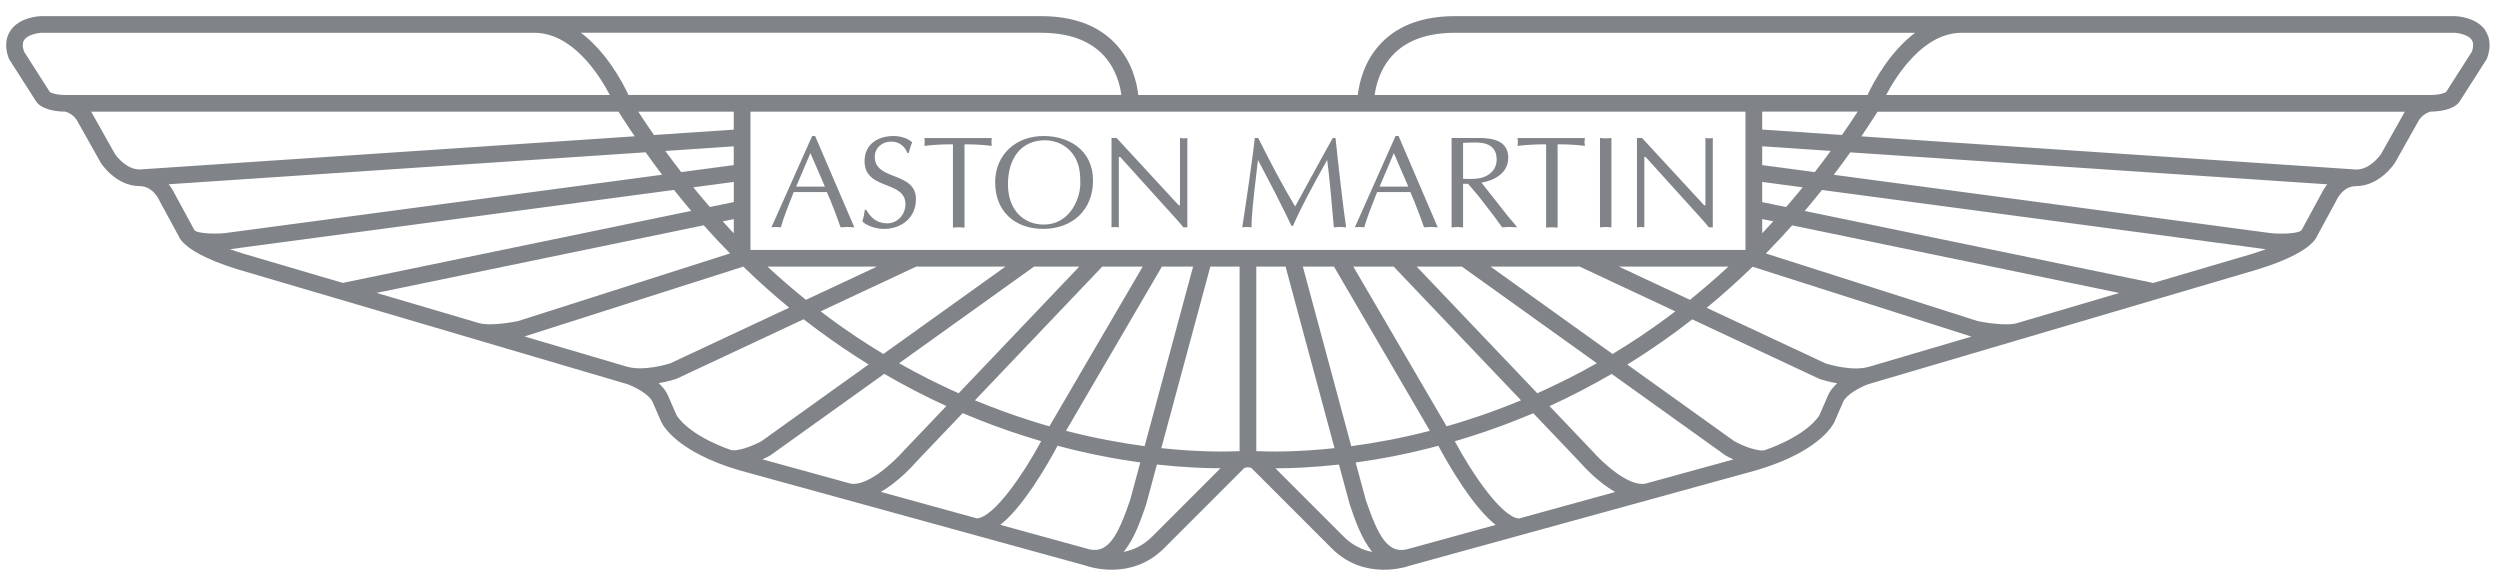 <svg width="129" height="30" viewBox="0 0 129 30" fill="none" xmlns="http://www.w3.org/2000/svg">
<path fill-rule="evenodd" clip-rule="evenodd" d="M128.249 1.569C127.781 0.887 126.793 0.836 126.681 0.833H75.073C73.448 0.833 72.173 1.294 71.29 2.202C70.382 3.13 70.133 4.284 70.063 4.902H58.734C58.667 4.284 58.417 3.13 57.507 2.202C56.621 1.294 55.349 0.833 53.721 0.833H2.113C2.001 0.836 1.013 0.887 0.545 1.569C0.431 1.737 0.319 1.988 0.319 2.325C0.319 2.515 0.352 2.732 0.44 2.979C0.452 3.009 0.464 3.04 0.482 3.07L1.872 5.246C1.953 5.369 2.29 5.749 3.376 5.761C3.469 5.788 3.779 5.897 3.975 6.219C3.987 6.237 5.193 8.386 5.193 8.386C5.194 8.389 5.197 8.393 5.199 8.397C5.201 8.401 5.203 8.404 5.205 8.407C5.235 8.456 5.983 9.592 7.191 9.604H7.209C7.903 9.604 8.222 10.333 8.234 10.364C8.236 10.367 8.237 10.37 8.239 10.373C8.24 10.376 8.242 10.38 8.243 10.383C8.246 10.39 8.249 10.397 8.252 10.403C8.252 10.403 9.19 12.13 9.217 12.178C9.241 12.235 9.277 12.302 9.334 12.38C9.364 12.422 9.397 12.461 9.434 12.498C9.765 12.853 10.525 13.359 12.255 13.896C12.255 13.896 14.524 14.565 17.535 15.451H17.538C21.321 16.568 26.28 18.028 29.401 18.948L29.409 18.95C31.086 19.444 32.231 19.781 32.376 19.824C32.792 19.975 33.507 20.355 33.675 20.744L34.118 21.765C34.191 21.925 34.896 23.312 38.169 24.273L43.604 25.768C48.721 27.176 55.653 29.084 56.003 29.18C56.235 29.264 58.384 29.966 60.057 28.297L64.135 24.219C64.144 24.209 64.159 24.192 64.172 24.176C64.178 24.17 64.215 24.139 64.285 24.122C64.328 24.119 64.364 24.116 64.388 24.113C64.401 24.113 64.416 24.115 64.435 24.117C64.451 24.119 64.469 24.121 64.491 24.122C64.555 24.135 64.588 24.159 64.601 24.171C64.614 24.188 64.63 24.208 64.641 24.219L68.719 28.297C70.392 29.97 72.54 29.264 72.773 29.18C72.791 29.174 79.934 27.209 85.172 25.768C88.205 24.933 90.601 24.273 90.601 24.273C90.863 24.195 91.107 24.116 91.336 24.035L91.418 24.008C94 23.074 94.594 21.91 94.657 21.771C94.657 21.765 95.103 20.744 95.103 20.744C95.272 20.355 95.987 19.975 96.403 19.824C96.423 19.818 105.288 17.205 111.238 15.451H111.241C114.249 14.562 116.515 13.896 116.515 13.896C118.248 13.359 119.008 12.85 119.342 12.498C119.381 12.461 119.414 12.419 119.445 12.377C119.505 12.299 119.541 12.232 119.562 12.178C119.586 12.13 120.526 10.403 120.526 10.403C120.529 10.397 120.533 10.39 120.536 10.384C120.539 10.377 120.542 10.37 120.545 10.364C120.557 10.333 120.876 9.604 121.57 9.604H121.587C122.796 9.592 123.544 8.456 123.574 8.407C123.577 8.404 123.579 8.401 123.581 8.397C123.583 8.393 123.586 8.389 123.589 8.386C123.589 8.386 124.794 6.237 124.806 6.219C125 5.897 125.313 5.788 125.406 5.761C126.492 5.746 126.829 5.369 126.907 5.252C126.91 5.246 128.3 3.07 128.3 3.07C128.318 3.042 128.333 3.012 128.342 2.979C128.43 2.732 128.462 2.515 128.462 2.325C128.462 1.988 128.354 1.737 128.236 1.569H128.249ZM64.602 24.173L64.605 24.177L64.604 24.175L64.602 24.173ZM71.911 2.792C72.628 2.063 73.692 1.692 75.073 1.692H98.82C97.491 2.687 96.659 4.272 96.363 4.902H70.932C71.001 4.387 71.221 3.498 71.911 2.795V2.792ZM90.93 10.427V9.387L93.018 9.667C92.738 10.011 92.451 10.351 92.162 10.683L90.93 10.43V10.427ZM91.502 11.421C91.315 11.629 91.122 11.834 90.93 12.036V11.304L91.502 11.421ZM90.93 8.516V7.548L94.465 7.787C94.197 8.157 93.922 8.522 93.642 8.881L92.363 8.71C91.729 8.626 91.239 8.561 90.93 8.519V8.516ZM90.93 6.686V5.758H95.857C95.592 6.168 95.323 6.569 95.046 6.964L90.927 6.686H90.93ZM53.721 1.692C55.102 1.692 56.166 2.063 56.883 2.792C57.574 3.495 57.794 4.384 57.862 4.899H32.43C32.135 4.269 31.303 2.687 29.974 1.689H53.721V1.692ZM36.632 10.683C36.343 10.351 36.056 10.011 35.776 9.667L37.864 9.387V10.427L36.632 10.68V10.683ZM37.864 11.307V12.039C37.672 11.837 37.482 11.632 37.292 11.424L37.864 11.307ZM34.329 7.79C34.6 8.159 34.873 8.523 35.15 8.881C35.622 8.818 36.05 8.761 36.428 8.71L36.431 8.71C37.065 8.626 37.554 8.56 37.861 8.519V7.551L34.329 7.79ZM32.934 5.761C33.202 6.168 33.471 6.572 33.745 6.967L37.861 6.689V5.761H32.934ZM3.433 4.902C2.842 4.902 2.619 4.779 2.571 4.745C2.417 4.504 1.425 2.949 1.239 2.66C1.199 2.536 1.175 2.425 1.175 2.328C1.175 2.223 1.199 2.129 1.251 2.057C1.438 1.783 1.962 1.701 2.134 1.692H27.569C29.531 1.692 30.905 3.832 31.469 4.902H3.433ZM7.203 8.745C6.498 8.739 5.989 8.031 5.934 7.949C5.916 7.919 4.72 5.788 4.72 5.788C4.72 5.786 4.719 5.785 4.717 5.782C4.716 5.78 4.715 5.779 4.714 5.776C4.711 5.77 4.708 5.764 4.702 5.761H31.915C32.187 6.192 32.467 6.617 32.75 7.033L7.203 8.745ZM10.07 11.91C10.021 11.861 10.006 11.831 10.006 11.831L10.015 11.855L10.006 11.832C9.999 11.816 9.992 11.8 9.988 11.792C9.988 11.792 9.036 10.038 9.018 10.008C8.985 9.936 8.885 9.731 8.704 9.508L33.316 7.859C33.594 8.251 33.877 8.637 34.166 9.016C31.462 9.377 27.752 9.873 24.122 10.358L24.092 10.362L24.083 10.363C17.727 11.212 11.627 12.027 11.616 12.027C10.977 12.091 10.254 12.033 10.067 11.91H10.07ZM12.508 13.073C12.273 13.001 12.062 12.928 11.866 12.859L34.778 9.8C35.071 10.168 35.366 10.529 35.667 10.882L17.683 14.598L12.508 13.073ZM24.718 16.672L19.431 15.114L36.312 11.626C36.755 12.124 37.208 12.606 37.669 13.076C35.486 13.772 26.773 16.554 26.737 16.566C26.336 16.651 25.239 16.826 24.718 16.672ZM32.358 18.923L27.063 17.362L38.353 13.757C39.119 14.502 39.908 15.207 40.722 15.876C37.654 17.314 34.609 18.739 34.586 18.748C34.417 18.803 33.196 19.167 32.358 18.92V18.923ZM54.146 21.998C53.809 21.901 53.468 21.799 53.122 21.687C52.166 21.383 51.229 21.039 50.307 20.656C52.86 17.974 56.193 14.475 56.877 13.757H58.963L54.149 21.998H54.146ZM59.955 13.757H61.564L61.264 14.868C60.704 16.941 59.735 20.524 59.062 23.022C57.854 22.86 56.485 22.612 55.005 22.23C55.53 21.331 56.659 19.399 57.719 17.584L57.745 17.54C58.719 15.872 59.631 14.311 59.955 13.757ZM49.463 20.292C48.417 19.824 47.392 19.309 46.394 18.742L53.357 13.757H55.69L49.466 20.292H49.463ZM45.581 18.266C44.619 17.688 43.681 17.061 42.772 16.389C42.63 16.283 42.485 16.174 42.344 16.066L47.277 13.757H51.88C50.496 14.749 47.992 16.542 45.581 18.266ZM39.601 13.757C40.249 14.354 40.908 14.926 41.586 15.471L43.423 14.612L45.249 13.757H39.601ZM37.681 23.209C35.455 22.41 34.928 21.455 34.905 21.414C34.896 21.392 34.465 20.4 34.465 20.4C34.36 20.162 34.188 19.954 33.985 19.773C34.483 19.686 34.848 19.568 34.878 19.556L34.923 19.538L41.469 16.473C41.737 16.684 42.009 16.889 42.284 17.091C43.109 17.7 43.956 18.272 44.821 18.806C41.906 20.894 39.32 22.745 39.299 22.76C38.829 23.019 38.004 23.336 37.678 23.206L37.681 23.209ZM43.836 24.939L39.345 23.703C39.521 23.623 39.658 23.549 39.728 23.511L39.739 23.505L39.747 23.5C39.759 23.493 39.769 23.487 39.779 23.477L45.626 19.291C46.668 19.897 47.739 20.451 48.832 20.952L46.623 23.269L46.609 23.285C46.168 23.791 44.719 25.183 43.83 24.939H43.836ZM50.418 26.751L45.451 25.382C46.364 24.855 47.111 24.023 47.257 23.854C47.26 23.851 48.287 22.772 49.673 21.316C50.728 21.765 51.805 22.166 52.902 22.513C53.179 22.6 53.453 22.685 53.724 22.763C52.784 24.514 51.286 26.675 50.421 26.748L50.418 26.751ZM56.232 28.351L51.617 27.082C52.136 26.669 52.697 26.012 53.312 25.102C53.887 24.255 54.348 23.417 54.572 23.001C56.133 23.417 57.571 23.688 58.839 23.863C58.528 25.018 58.321 25.786 58.318 25.792C57.685 27.646 57.188 28.55 56.235 28.351H56.232ZM59.451 27.688C58.981 28.158 58.46 28.384 57.977 28.478C58.534 27.81 58.868 26.83 59.13 26.062L59.131 26.057C59.131 26.054 59.133 26.05 59.134 26.046C59.135 26.044 59.136 26.042 59.137 26.039C59.138 26.036 59.139 26.033 59.14 26.03L59.698 23.969C61.052 24.119 62.17 24.162 62.977 24.162L59.451 27.688ZM63.963 23.279C63.312 23.309 61.88 23.333 59.924 23.125L62.453 13.757H63.963V23.279ZM38.724 12.898V5.761H90.067V12.898H38.724ZM69.831 13.757H71.914C72.598 14.475 75.931 17.974 78.484 20.656C77.562 21.039 76.625 21.383 75.669 21.687C75.323 21.799 74.979 21.901 74.645 21.998L69.831 13.757ZM73.782 22.23C72.303 22.612 70.934 22.86 69.725 23.022C69.325 21.537 68.82 19.666 68.36 17.958L68.354 17.935C67.875 16.157 67.444 14.558 67.227 13.757H68.833C69.156 14.308 70.059 15.854 71.026 17.511L71.055 17.56L71.122 17.674C72.166 19.462 73.266 21.346 73.782 22.23ZM73.101 13.757H75.434L82.397 18.742C81.399 19.309 80.374 19.824 79.325 20.292L73.101 13.757ZM76.911 13.757H81.511L86.445 16.066C86.303 16.174 86.158 16.283 86.016 16.389C85.106 17.061 84.169 17.688 83.207 18.266C82.167 17.521 81.11 16.764 80.133 16.064C78.846 15.143 77.698 14.321 76.911 13.757ZM83.536 13.757H89.184C88.539 14.354 87.876 14.927 87.201 15.472L85.355 14.608L83.536 13.757ZM68.861 23.125C66.911 23.332 65.478 23.309 64.825 23.279V13.757H66.335L68.861 23.125ZM69.337 27.691L65.811 24.165C66.621 24.165 67.736 24.122 69.09 23.972L69.648 26.033L69.657 26.061L69.658 26.065C69.92 26.833 70.254 27.813 70.811 28.481C70.328 28.387 69.807 28.161 69.337 27.691ZM72.556 28.354C71.603 28.553 71.106 27.649 70.473 25.795C70.473 25.793 70.436 25.654 70.369 25.409C70.278 25.072 70.131 24.534 69.952 23.866C71.22 23.691 72.658 23.42 74.219 23.004C74.439 23.42 74.904 24.255 75.479 25.105C76.094 26.012 76.655 26.669 77.173 27.085C74.666 27.775 72.749 28.303 72.559 28.354H72.556ZM78.37 26.754C77.505 26.681 76.007 24.52 75.067 22.769C75.338 22.691 75.612 22.606 75.889 22.519C76.986 22.172 78.063 21.771 79.118 21.322C80.504 22.778 81.531 23.857 81.534 23.86C81.68 24.029 82.427 24.861 83.34 25.388C82.072 25.737 80.749 26.101 79.484 26.45L79.465 26.456L78.373 26.757L78.37 26.754ZM84.955 24.942C84.066 25.186 82.617 23.794 82.177 23.288C82.174 23.282 82.168 23.279 82.165 23.273L79.956 20.955C81.049 20.454 82.12 19.9 83.162 19.294L89.009 23.48C89.009 23.48 89.016 23.485 89.024 23.491C89.033 23.496 89.043 23.503 89.049 23.508L89.059 23.514C89.13 23.552 89.267 23.627 89.443 23.706C88.639 23.929 87.374 24.277 85.887 24.686L84.952 24.942H84.955ZM94.326 20.403C94.326 20.403 93.928 21.316 93.886 21.416C93.863 21.457 93.336 22.414 91.104 23.215C90.775 23.339 89.956 23.025 89.489 22.766C89.474 22.754 87.91 21.634 85.844 20.155L85.833 20.147L83.967 18.812C84.832 18.278 85.679 17.706 86.504 17.097C86.779 16.895 87.05 16.687 87.319 16.479L93.865 19.544L93.91 19.562L93.922 19.566C93.996 19.589 94.343 19.698 94.802 19.779C94.603 19.957 94.428 20.165 94.323 20.403H94.326ZM96.433 18.926C95.595 19.174 94.374 18.806 94.205 18.755C94.181 18.742 91.134 17.317 88.066 15.882C88.88 15.213 89.666 14.508 90.434 13.763L101.726 17.368C100.37 17.768 99.15 18.128 98.2 18.407L98.184 18.412L98.18 18.413C97.372 18.651 96.762 18.831 96.43 18.929L96.433 18.926ZM104.073 16.675C103.555 16.828 102.457 16.654 102.054 16.569C102.04 16.565 100.905 16.203 99.356 15.708L99.34 15.703C96.579 14.822 92.516 13.524 91.119 13.079C91.58 12.609 92.033 12.127 92.476 11.629L109.357 15.117C108.268 15.438 107.126 15.775 105.986 16.11L105.984 16.111C105.342 16.3 104.7 16.489 104.07 16.675H104.073ZM116.277 13.079C116.277 13.079 114.068 13.73 111.108 14.601L93.123 10.885C93.425 10.529 93.72 10.171 94.013 9.803L116.922 12.862C116.726 12.931 116.512 13.004 116.277 13.079ZM119.773 10.011C119.758 10.041 118.805 11.795 118.805 11.795C118.797 11.807 118.788 11.837 118.779 11.858L118.788 11.834C118.788 11.834 118.769 11.864 118.724 11.913C118.537 12.036 117.817 12.094 117.175 12.03C117.164 12.03 111.06 11.215 104.701 10.365C101.061 9.879 97.337 9.381 94.624 9.019C94.914 8.64 95.194 8.254 95.475 7.862L120.086 9.511C119.906 9.734 119.806 9.942 119.773 10.011ZM124.08 5.779L124.074 5.791C124.074 5.791 122.878 7.922 122.859 7.952C122.802 8.034 122.296 8.742 121.591 8.748L96.047 7.036C96.33 6.62 96.608 6.195 96.879 5.764H124.092C124.092 5.764 124.086 5.776 124.08 5.779ZM126.817 3.811L126.815 3.815L126.796 3.843C126.508 4.295 126.241 4.712 126.22 4.745C126.172 4.779 125.949 4.902 125.358 4.902H97.325C97.889 3.835 99.266 1.692 101.225 1.692H126.657C126.832 1.698 127.353 1.783 127.54 2.057C127.589 2.129 127.615 2.22 127.615 2.328C127.615 2.425 127.592 2.536 127.553 2.66C127.52 2.711 127.156 3.28 126.817 3.811ZM43.939 11.722C43.986 11.726 44.033 11.729 44.084 11.732L42.061 7.018H41.908L39.804 11.732C39.828 11.73 39.854 11.727 39.88 11.723C39.929 11.717 39.981 11.711 40.039 11.711C40.086 11.711 40.129 11.716 40.177 11.721C40.211 11.725 40.249 11.729 40.289 11.732C40.456 11.169 40.667 10.637 40.877 10.108L40.955 9.911H42.667C42.938 10.526 43.18 11.171 43.375 11.732C43.416 11.73 43.458 11.726 43.5 11.723C43.574 11.717 43.65 11.711 43.731 11.711C43.801 11.711 43.869 11.716 43.939 11.722ZM41.082 9.628L41.817 7.901L42.565 9.628H41.082ZM45.784 11.524C45.257 11.524 44.952 11.253 44.69 10.822H44.626C44.597 11.024 44.563 11.226 44.497 11.421C44.726 11.672 45.266 11.813 45.597 11.813C46.516 11.813 47.263 11.241 47.263 10.276C47.263 9.531 46.693 9.306 46.143 9.09C45.632 8.889 45.139 8.695 45.139 8.097C45.139 7.618 45.525 7.307 45.988 7.307C46.383 7.307 46.682 7.53 46.823 7.895H46.89C46.9 7.86 46.91 7.826 46.919 7.791C46.962 7.636 47.004 7.483 47.071 7.341C46.82 7.117 46.429 7.018 46.106 7.018C45.299 7.018 44.611 7.443 44.611 8.314C44.611 9.112 45.191 9.34 45.743 9.557C46.244 9.754 46.721 9.942 46.721 10.538C46.721 11.072 46.312 11.524 45.784 11.524ZM51.348 9.426C51.348 7.949 52.448 7.018 53.843 7.018C55.112 7.018 56.4 7.705 56.4 9.324C56.4 10.828 55.335 11.81 53.831 11.81C52.327 11.81 51.351 10.867 51.351 9.423L51.348 9.426ZM55.317 7.892C54.979 7.467 54.455 7.238 53.912 7.238C52.725 7.238 52.011 8.136 52.011 9.505C52.011 10.873 52.849 11.587 53.853 11.587C55.275 11.587 55.788 10.116 55.742 9.375C55.742 8.814 55.667 8.344 55.317 7.892ZM61.062 11.732H61.267V7.12C61.239 7.123 61.212 7.127 61.186 7.131C61.149 7.136 61.113 7.142 61.077 7.142C61.032 7.142 60.991 7.135 60.952 7.129C60.93 7.126 60.909 7.123 60.887 7.12V10.592H60.821L57.617 7.12H57.354V11.732C57.378 11.73 57.402 11.726 57.425 11.723C57.464 11.717 57.503 11.711 57.544 11.711C57.581 11.711 57.617 11.716 57.654 11.722C57.68 11.726 57.705 11.729 57.732 11.732V8.097H57.8L60.712 11.319C60.854 11.476 60.99 11.638 61.062 11.732ZM68.913 7.12C69.088 8.787 69.278 10.445 69.459 11.732C69.408 11.729 69.363 11.725 69.318 11.721C69.258 11.716 69.201 11.711 69.142 11.711C69.072 11.711 69.002 11.717 68.934 11.723C68.897 11.726 68.861 11.73 68.826 11.732C68.711 10.379 68.576 8.92 68.482 8.254C67.698 9.652 67.12 10.728 66.716 11.659H66.644L66.273 10.897C65.944 10.219 65.591 9.547 65.238 8.878L65.238 8.877C65.128 8.669 65.019 8.461 64.911 8.254C64.879 8.532 64.847 8.811 64.814 9.087V9.088V9.09C64.693 10.113 64.579 11.082 64.579 11.732C64.543 11.729 64.51 11.725 64.477 11.721C64.431 11.716 64.388 11.711 64.344 11.711C64.289 11.711 64.239 11.717 64.189 11.723C64.16 11.726 64.13 11.73 64.1 11.732C64.274 10.647 64.678 7.829 64.748 7.12H64.923C65.462 8.193 66.11 9.459 66.83 10.653C67.105 10.159 67.376 9.661 67.648 9.159L67.649 9.158C68.014 8.488 68.382 7.809 68.771 7.12H68.913ZM74.038 11.722C74.086 11.725 74.135 11.729 74.188 11.732L72.166 7.018H72.01L69.909 11.732C69.933 11.73 69.959 11.727 69.984 11.723C70.034 11.717 70.086 11.711 70.143 11.711C70.192 11.711 70.237 11.716 70.285 11.722C70.32 11.725 70.355 11.729 70.394 11.732C70.56 11.169 70.771 10.637 70.981 10.108L71.06 9.911H72.775C73.043 10.526 73.287 11.171 73.48 11.732C73.524 11.73 73.566 11.726 73.609 11.723C73.683 11.717 73.759 11.711 73.839 11.711C73.906 11.711 73.971 11.716 74.038 11.722ZM71.187 9.628L71.922 7.901L72.669 9.628H71.187ZM74.902 7.12H76.33C77.371 7.12 77.825 7.464 77.825 8.145C77.825 8.926 77.123 9.306 76.445 9.426L77.834 11.186L78.157 11.563L78.286 11.732C78.23 11.729 78.176 11.726 78.124 11.722C78.047 11.716 77.972 11.711 77.894 11.711C77.811 11.711 77.726 11.717 77.644 11.723C77.599 11.726 77.555 11.73 77.512 11.732C77.465 11.667 77.419 11.603 77.374 11.541C77.277 11.405 77.184 11.275 77.087 11.147L76.291 10.116L75.752 9.483H75.495V11.735C75.452 11.732 75.41 11.728 75.37 11.725C75.311 11.719 75.254 11.714 75.197 11.714C75.135 11.714 75.07 11.72 75.005 11.726C74.97 11.729 74.935 11.733 74.902 11.735V7.123V7.12ZM75.495 9.224C75.589 9.23 76.02 9.257 76.367 9.191C76.858 9.089 77.228 8.754 77.228 8.227C77.228 7.762 76.993 7.458 76.487 7.377C76.237 7.337 75.779 7.355 75.495 7.371V9.224ZM82.661 7.129C82.626 7.126 82.592 7.123 82.559 7.12V11.732C82.592 11.73 82.626 11.726 82.661 11.723C82.725 11.717 82.79 11.711 82.854 11.711C82.909 11.711 82.965 11.716 83.022 11.722C83.063 11.725 83.105 11.729 83.149 11.732V7.12C83.105 7.123 83.063 7.127 83.022 7.131C82.965 7.136 82.909 7.142 82.854 7.142C82.79 7.142 82.725 7.135 82.661 7.129ZM88.38 11.732H88.177C88.106 11.638 87.969 11.476 87.828 11.319L84.913 8.097H84.847V11.732C84.821 11.729 84.796 11.726 84.77 11.722C84.731 11.716 84.694 11.711 84.657 11.711C84.615 11.711 84.576 11.717 84.537 11.723C84.514 11.726 84.491 11.73 84.467 11.732V7.12H84.73L87.934 10.592H88V7.12C88.021 7.123 88.043 7.126 88.065 7.129C88.106 7.135 88.147 7.142 88.189 7.142C88.225 7.142 88.261 7.136 88.299 7.131C88.325 7.127 88.351 7.123 88.38 7.12V11.732ZM49.644 11.737C49.684 11.741 49.725 11.745 49.769 11.747V7.446C50.369 7.446 50.842 7.485 51.177 7.527C51.175 7.506 51.172 7.484 51.17 7.462C51.164 7.416 51.158 7.37 51.158 7.325C51.158 7.284 51.163 7.246 51.168 7.204C51.171 7.179 51.175 7.152 51.177 7.123H47.699C47.701 7.152 47.704 7.178 47.707 7.204C47.712 7.245 47.716 7.284 47.716 7.325C47.716 7.37 47.711 7.416 47.706 7.462C47.703 7.484 47.7 7.506 47.699 7.527C48.081 7.485 48.491 7.446 49.172 7.446V11.747C49.208 11.745 49.243 11.741 49.28 11.738C49.343 11.732 49.408 11.726 49.471 11.726C49.528 11.726 49.585 11.731 49.644 11.737ZM80.247 11.737C80.288 11.741 80.329 11.744 80.373 11.747V7.446C80.973 7.446 81.443 7.485 81.78 7.527C81.779 7.515 81.777 7.503 81.775 7.491C81.767 7.436 81.76 7.38 81.76 7.325C81.76 7.286 81.764 7.249 81.77 7.21C81.774 7.183 81.778 7.154 81.78 7.123H78.302C78.305 7.154 78.309 7.183 78.313 7.21C78.319 7.249 78.324 7.286 78.324 7.325C78.324 7.367 78.318 7.41 78.312 7.453C78.308 7.478 78.305 7.503 78.302 7.527C78.685 7.485 79.098 7.446 79.779 7.446V11.747C79.813 11.745 79.846 11.741 79.881 11.738C79.944 11.732 80.008 11.726 80.075 11.726C80.132 11.726 80.189 11.731 80.247 11.737Z" fill="#808388"/>
</svg>
